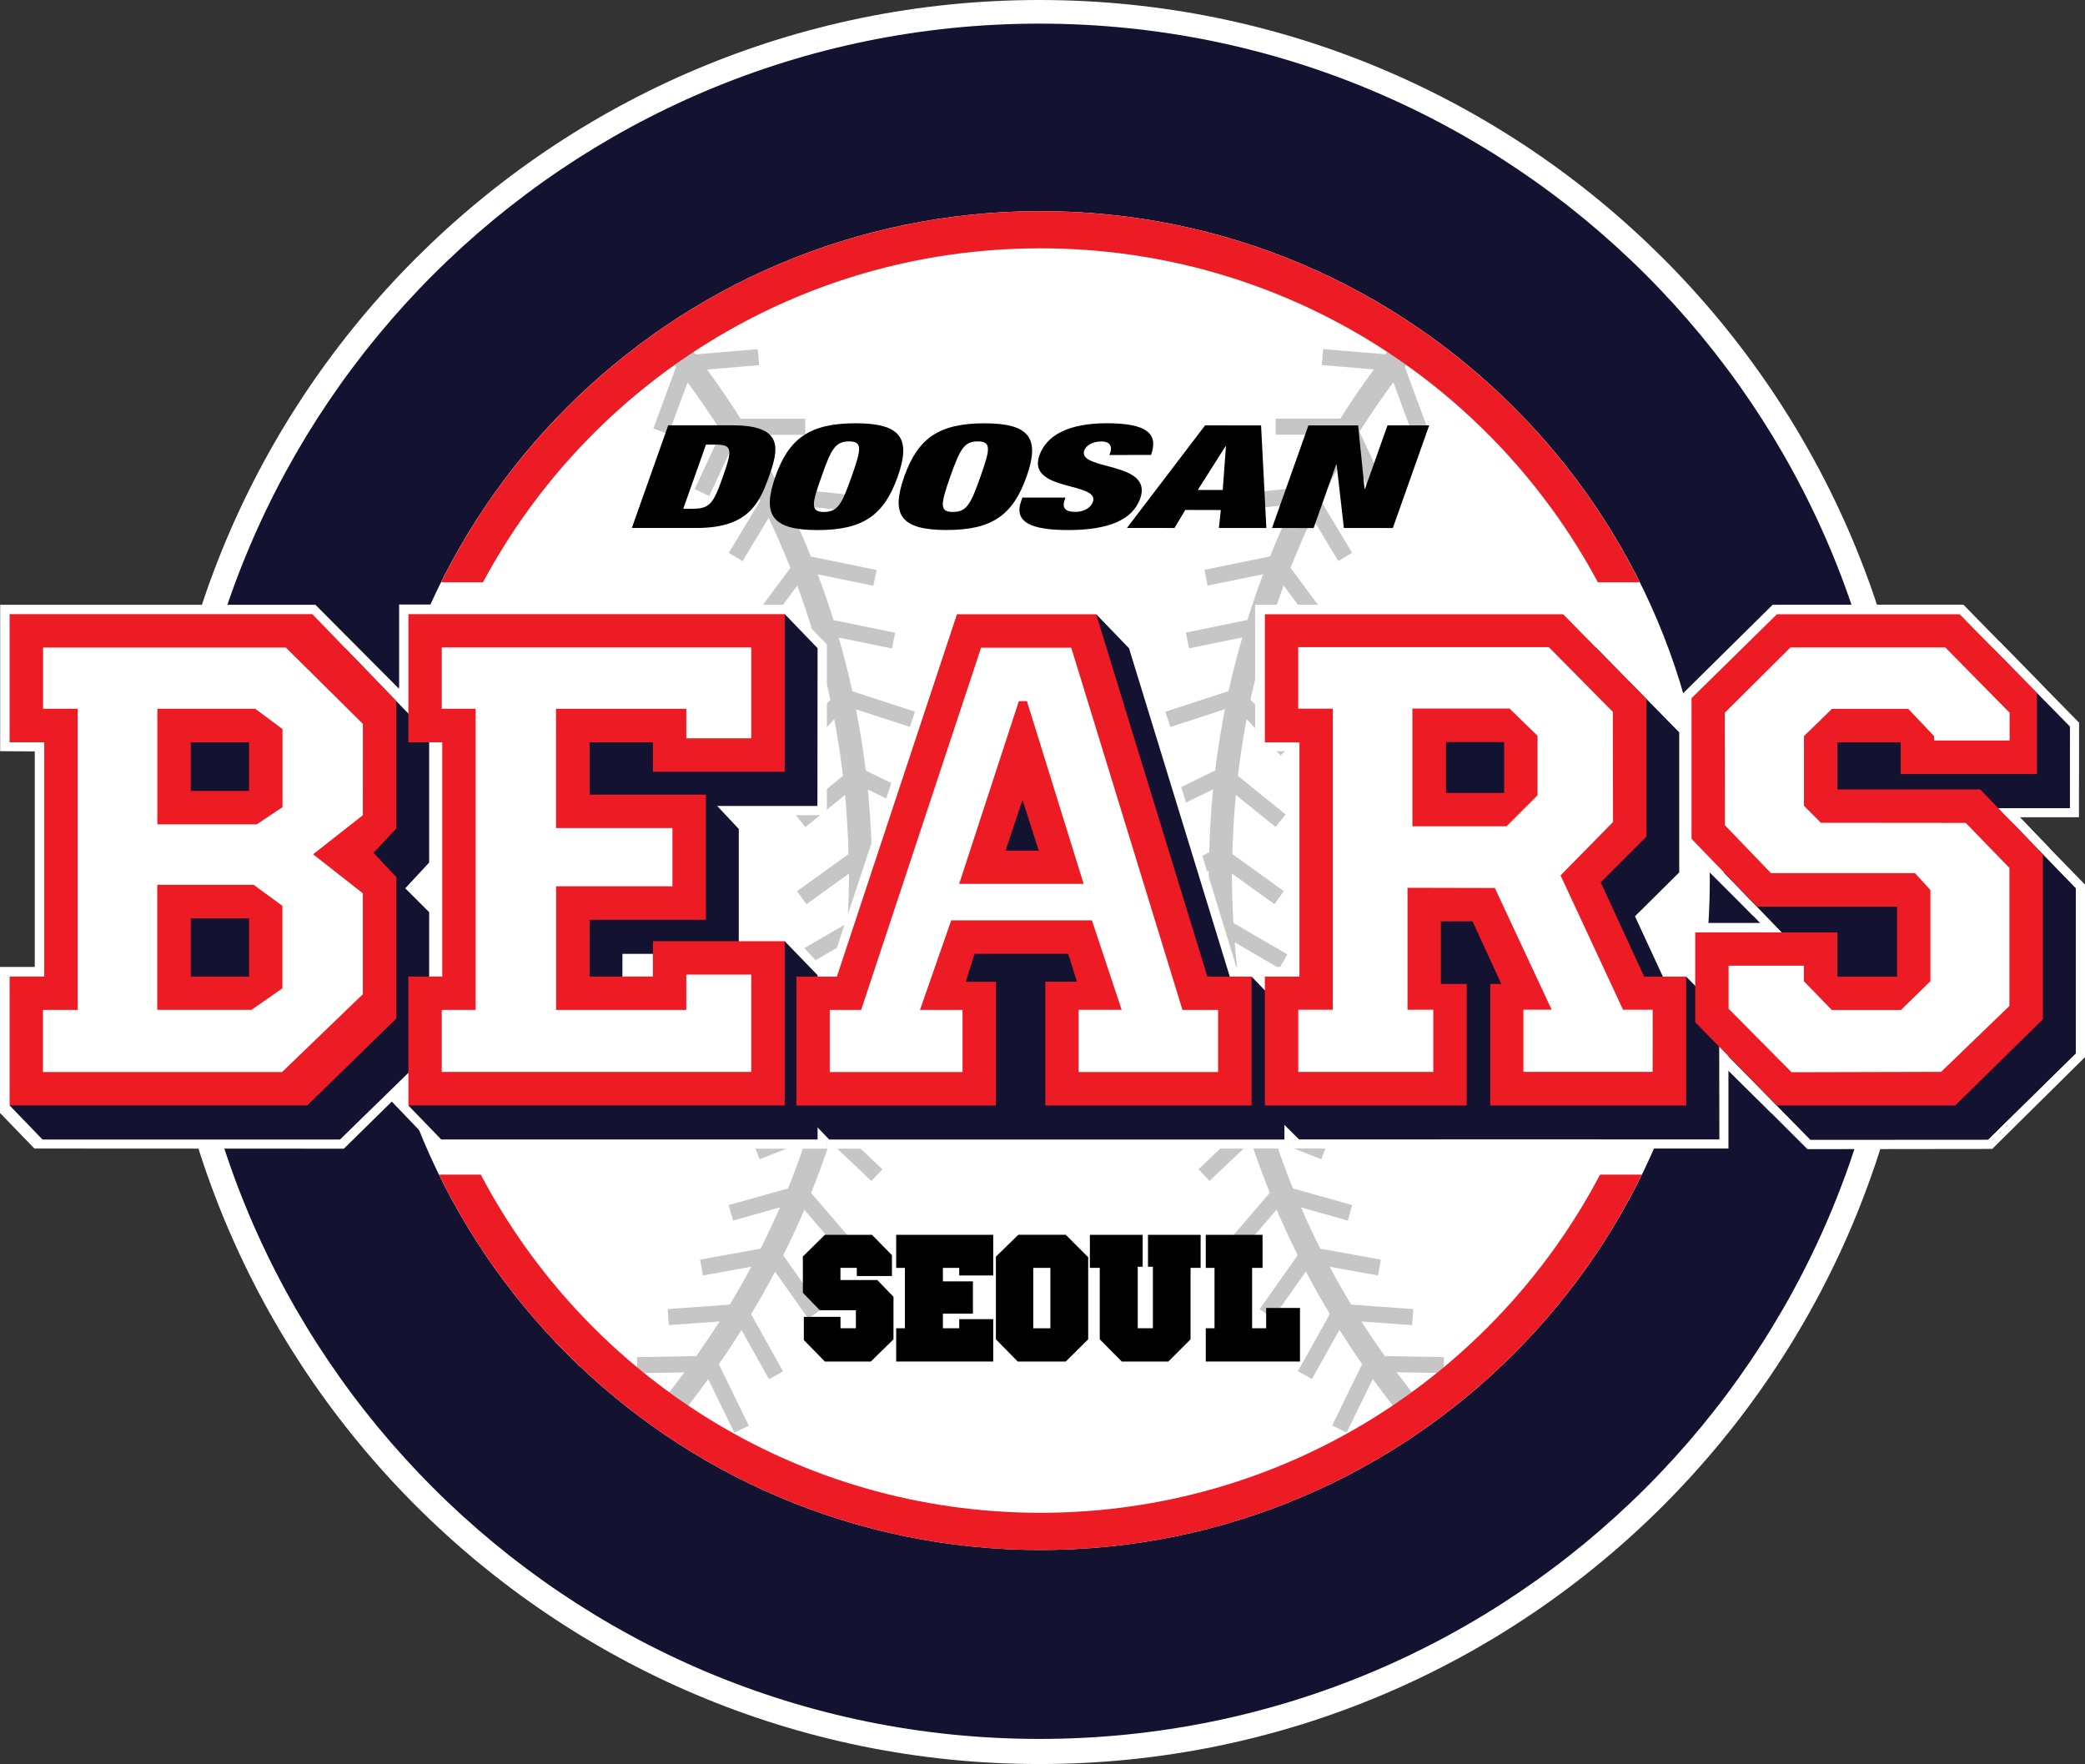 <svg xmlns="http://www.w3.org/2000/svg" width="355.117" height="300.437" version="1.1" viewBox="0 0 93.958 79.491" id="svg1522">
  <rect x="0" y="0" width="93.958" height="79.491" fill="#333333" stroke="none"/>
  <g>
    <path d="m 86.587,39.745 c 0,21.951 -17.794,39.745 -39.745,39.745 -21.951,0 -39.746,-17.795 -39.746,-39.745 C 7.096,17.794 24.891,0 46.841,0 68.792,0 86.587,17.794 86.587,39.745" fill="#FFFFFF" id="path94"></path>
    <path d="m 85.489,39.712 c 0,21.345 -17.303,38.647 -38.648,38.647 -21.344,0 -38.646,-17.302 -38.646,-38.647 0,-21.344 17.302,-38.647 38.646,-38.647 21.345,0 38.648,17.303 38.648,38.647" fill="#131230" id="path98"></path>
    <path d="m 77.05,39.679 c 0,16.66 -13.505,30.166 -30.165,30.166 -16.66,0 -30.165,-13.506 -30.165,-30.166 0,-16.66 13.505,-30.166 30.165,-30.166 16.66,0 30.165,13.505 30.165,30.166" fill="#FFFFFF" id="path102"></path>
    <path d="m 39.305,39.436 c 0,-0.065 -0.004,-0.128 -0.004,-0.193 l 2.164,1.208 0.353,-0.632 -2.535,-1.416 c -0.025,-0.951 -0.082,-1.894 -0.175,-2.827 l 2.284,1.116 0.319,-0.65 -2.697,-1.319 c -0.113,-0.931 -0.261,-1.85 -0.44,-2.759 l 2.461,0.802 0.224,-0.688 -2.849,-0.929 C 38.232,30.331 38.022,29.526 37.793,28.73 l 2.402,0.491 0.144,-0.71 -2.776,-0.567 c -0.217,-0.697 -0.456,-1.383 -0.711,-2.062 l 2.505,0.512 0.145,-0.71 -2.961,-0.605 c -0.319,-0.796 -0.665,-1.578 -1.035,-2.346 l 2.552,0.271 0.075,-0.721 -3.002,-0.318 c -0.411,-0.808 -0.853,-1.597 -1.318,-2.371 l 2.476,-7.06e-4 -3.53e-4,-0.725 -2.914,7.05e-4 C 32.897,18.11 32.39,17.372 31.862,16.651 l 2.346,-0.196 -0.061,-0.721 -2.798,0.233 c -0.242,-0.316 -0.484,-0.631 -0.735,-0.939 l -0.935,0.511 c 0.27,0.327 0.529,0.661 0.788,0.996 l -1.023,2.776 0.68,0.25 0.861,-2.334 c 0.532,0.726 1.044,1.467 1.525,2.231 l -1.206,2.583 0.657,0.307 1,-2.143 c 0.459,0.769 0.892,1.555 1.296,2.358 l -1.415,2.349 0.621,0.374 1.175,-1.951 c 0.351,0.739 0.675,1.492 0.978,2.257 l -1.635,2.203 0.583,0.431 1.363,-1.838 c 0.23,0.619 0.442,1.247 0.639,1.881 l -1.747,2.353 0.583,0.432 1.42,-1.915 c 0.224,0.789 0.424,1.587 0.597,2.396 l -1.883,2.014 0.53,0.495 1.529,-1.636 c 0.16,0.843 0.289,1.697 0.392,2.558 l -2.15,1.738 0.456,0.563 1.789,-1.445 c 0.084,0.879 0.133,1.768 0.155,2.664 l -2.32,1.672 0.425,0.588 1.915,-1.38 c 0,0.023 0.001,0.047 0.001,0.07 0,0.725 -0.028,1.443 -0.068,2.157 l -2.433,1.417 0.364,0.627 2.011,-1.171 c -0.056,0.704 -0.128,1.404 -0.223,2.096 l -2.576,1.318 0.331,0.646 2.108,-1.079 c -0.117,0.73 -0.249,1.455 -0.408,2.17 l -2.562,1.154 0.297,0.661 2.046,-0.921 c -0.169,0.68 -0.353,1.355 -0.558,2.02 l -2.621,1.032 0.265,0.674 2.065,-0.812 c -0.242,0.719 -0.503,1.43 -0.787,2.129 l -2.672,0.749 0.196,0.697 2.114,-0.593 c -0.274,0.629 -0.564,1.249 -0.87,1.86 l -2.73,0.493 0.129,0.715 2.181,-0.395 c -0.308,0.578 -0.633,1.146 -0.97,1.706 l -2.8,0.204 0.052,0.723 2.286,-0.165 c -0.337,0.53 -0.689,1.047 -1.051,1.559 l -2.67,0.047 0.013,0.725 2.125,-0.037 c -0.376,0.506 -0.761,1.004 -1.162,1.49 l 0.582,0.937 c 0.577,-0.686 1.123,-1.397 1.652,-2.123 l 1.178,2.415 0.651,-0.319 -1.349,-2.763 c 0.353,-0.507 0.692,-1.024 1.021,-1.549 l 1.239,2.22 0.633,-0.353 -1.438,-2.576 c 0.376,-0.629 0.738,-1.268 1.078,-1.919 l 1.495,2.117 0.592,-0.417 -1.719,-2.434 c 0.334,-0.675 0.656,-1.357 0.951,-2.053 l 1.696,1.974 0.55,-0.474 -1.94,-2.259 c 0.304,-0.76 0.589,-1.529 0.845,-2.312 l 1.869,1.775 0.499,-0.525 -2.13,-2.023 c 0.218,-0.718 0.417,-1.445 0.594,-2.18 l 1.947,1.679 0.473,-0.549 -2.236,-1.928 c 0.158,-0.726 0.292,-1.46 0.409,-2.2 l 1.948,1.517 0.446,-0.572 -2.265,-1.762 c 0.102,-0.749 0.174,-1.506 0.232,-2.267 l 2.064,1.434 0.413,-0.595 -2.42,-1.682 c 0.038,-0.706 0.064,-1.414 0.064,-2.129" fill="#C7C6C6" id="path106"></path>
    <path d="m 65.07,61.154 -2.669,-0.047 c -0.362,-0.512 -0.715,-1.029 -1.051,-1.559 l 2.286,0.166 0.051,-0.723 -2.799,-0.204 c -0.338,-0.56 -0.662,-1.127 -0.97,-1.706 l 2.18,0.394 0.129,-0.715 -2.729,-0.493 c -0.307,-0.61 -0.597,-1.23 -0.87,-1.859 l 2.113,0.592 0.195,-0.698 -2.671,-0.749 c -0.284,-0.699 -0.544,-1.41 -0.787,-2.129 l 2.063,0.812 0.266,-0.675 -2.621,-1.032 c -0.206,-0.666 -0.389,-1.34 -0.559,-2.021 l 2.045,0.921 0.298,-0.661 -2.56,-1.153 c -0.159,-0.715 -0.291,-1.44 -0.408,-2.17 l 2.106,1.078 0.331,-0.646 -2.575,-1.317 c -0.095,-0.693 -0.167,-1.393 -0.223,-2.097 l 2.01,1.171 0.364,-0.627 -2.432,-1.416 c -0.04,-0.715 -0.068,-1.433 -0.068,-2.158 0,-0.023 0.001,-0.046 0.001,-0.07 l 1.914,1.38 0.424,-0.588 -2.318,-1.671 c 0.022,-0.896 0.071,-1.785 0.155,-2.665 l 1.788,1.445 0.455,-0.563 -2.148,-1.737 c 0.103,-0.862 0.232,-1.716 0.392,-2.559 l 1.529,1.635 0.53,-0.495 -1.883,-2.014 c 0.173,-0.809 0.373,-1.607 0.597,-2.395 l 1.42,1.915 0.583,-0.433 -1.746,-2.353 c 0.197,-0.634 0.409,-1.261 0.638,-1.88 l 1.363,1.837 0.583,-0.431 -1.634,-2.203 c 0.303,-0.764 0.627,-1.517 0.978,-2.256 l 1.174,1.95 0.622,-0.374 -1.415,-2.348 c 0.404,-0.804 0.837,-1.59 1.297,-2.359 l 0.998,2.142 0.657,-0.307 -1.205,-2.582 c 0.48,-0.764 0.992,-1.505 1.525,-2.231 l 0.861,2.334 0.681,-0.25 -1.024,-2.775 c 0.259,-0.336 0.519,-0.671 0.788,-0.997 l -0.935,-0.511 c -0.252,0.308 -0.493,0.624 -0.735,0.939 l -2.798,-0.233 -0.061,0.721 2.347,0.196 c -0.528,0.721 -1.035,1.458 -1.513,2.215 l -2.914,-7.06e-4 -7.05e-4,0.725 2.477,7.05e-4 c -0.465,0.774 -0.907,1.563 -1.318,2.371 l -3.003,0.318 0.076,0.721 2.551,-0.271 c -0.369,0.769 -0.715,1.55 -1.034,2.346 l -2.961,0.605 0.145,0.71 2.504,-0.511 c -0.254,0.679 -0.494,1.365 -0.71,2.062 l -2.776,0.567 0.144,0.71 2.402,-0.491 c -0.229,0.796 -0.439,1.601 -0.618,2.418 l -2.849,0.93 0.224,0.688 2.462,-0.802 c -0.178,0.909 -0.326,1.828 -0.44,2.759 l -2.696,1.319 0.317,0.65 2.285,-1.117 c -0.093,0.933 -0.15,1.877 -0.175,2.828 l -2.536,1.416 0.353,0.632 2.164,-1.208 c -3.53e-4,0.065 -0.004,0.128 -0.004,0.193 0,0.715 0.026,1.425 0.064,2.13 l -2.42,1.681 0.413,0.595 2.064,-1.434 c 0.058,0.761 0.13,1.519 0.232,2.267 l -2.264,1.762 0.445,0.572 1.948,-1.517 c 0.117,0.741 0.251,1.475 0.41,2.201 l -2.236,1.928 0.473,0.548 1.947,-1.679 c 0.176,0.735 0.376,1.462 0.594,2.18 l -2.13,2.024 0.499,0.525 1.869,-1.774 c 0.256,0.782 0.542,1.552 0.845,2.311 l -1.94,2.259 0.55,0.473 1.696,-1.974 c 0.296,0.696 0.617,1.379 0.952,2.054 l -1.72,2.433 0.592,0.417 1.496,-2.117 c 0.341,0.652 0.703,1.29 1.079,1.92 l -1.438,2.575 0.633,0.353 1.239,-2.22 c 0.329,0.525 0.668,1.042 1.021,1.549 l -1.349,2.763 0.651,0.319 1.179,-2.414 c 0.528,0.725 1.075,1.437 1.652,2.122 l 0.583,-0.936 c -0.4,-0.486 -0.785,-0.985 -1.162,-1.49 l 2.124,0.038 z" fill="#C7C6C6" id="path110"></path>
    <path d="m 30.79,22.926 0.401,3.53e-4 c 0.777,-0.004 0.949,-0.193 1.385,-1.45 0.446,-1.246 0.418,-1.444 -0.361,-1.442 l -0.401,7.05e-4 z m -0.677,-3.762 2.917,0.002 c 2.326,0.003 2.051,1.101 1.622,2.309 -0.434,1.217 -0.943,2.316 -3.258,2.316 l -2.921,-7.05e-4 z" fill="#000000" id="path114"></path>
    <path d="m 37.133,23.07 c 0.617,-0.002 0.799,-0.338 1.243,-1.594 0.441,-1.245 0.498,-1.588 -0.115,-1.585 -0.617,0.001 -0.804,0.339 -1.24,1.585 -0.45,1.255 -0.504,1.591 0.113,1.594 m 1.416,-3.997 c 2.051,0.001 2.514,0.674 1.905,2.403 -0.615,1.736 -1.557,2.41 -3.611,2.41 -2.054,-0.002 -2.513,-0.676 -1.903,-2.41 0.61,-1.727 1.553,-2.4 3.609,-2.403" fill="#000000" id="path118"></path>
    <path d="m 42.942,23.068 c 0.612,0.004 0.8,-0.334 1.242,-1.592 0.441,-1.244 0.497,-1.584 -0.125,-1.586 -0.61,0.001 -0.791,0.339 -1.238,1.59 -0.438,1.255 -0.493,1.589 0.121,1.589 m 1.414,-3.994 c 2.052,0 2.517,0.675 1.905,2.402 -0.616,1.735 -1.553,2.408 -3.608,2.406 -2.055,0 -2.517,-0.672 -1.906,-2.406 0.616,-1.726 1.556,-2.399 3.609,-2.402" fill="#000000" id="path122"></path>
    <path d="m 49.991,20.503 0.044,-0.109 c 0.091,-0.275 -0.012,-0.501 -0.4,-0.502 -0.429,0.001 -0.696,0.202 -0.774,0.405 -0.317,0.918 3.12,0.472 2.522,2.163 -0.347,0.984 -1.464,1.424 -3.234,1.425 -1.666,0 -2.472,-0.343 -2.133,-1.304 l 0.056,-0.159 1.94,0.001 -0.035,0.108 c -0.141,0.394 0.078,0.536 0.472,0.534 0.407,0.006 0.711,-0.193 0.8,-0.447 0.329,-0.913 -2.991,-0.458 -2.409,-2.102 0.333,-0.927 1.342,-1.442 3.041,-1.444 1.752,0.004 2.344,0.436 1.989,1.428 z" fill="#000000" id="path126"></path>
    <path d="m 55.246,20.113 h -0.022 l -1.248,1.967 h 1.125 z m -0.94,-0.945 2.523,0.002 0.238,4.624 -2.138,-0.002 0.086,-0.809 -1.601,-0.004 -0.487,0.813 -2.142,-0.002 z" fill="#000000" id="path130"></path>
    <path d="m 58.963,19.169 2.24,0.001 0.288,2.85 0.024,3.53e-4 1.011,-2.854 h 1.879 l -1.639,4.628 -2.206,-0.003 -0.326,-2.853 -0.022,-0.003 -1.016,2.86 -1.874,-0.004 z" fill="#000000" id="path134"></path>
    <path d="m 40.264,58.434 v 1.917 l -1.019,1.002 h -2.072 l -0.949,-0.968 v -1.045 h 1.652 v 0.514 h 0.693 v -0.813 h -1.627 l -0.762,-0.787 v -1.635 l 0.992,-0.976 h 2.123 l 0.899,0.917 v 0.941 h -1.584 v -0.368 h -0.736 v 0.548 h 1.66 z" fill="#000000" id="path138"></path>
    <path d="m 39.767,58.639 -0.505,-0.505 h -1.695 l -0.197,-0.197 v -0.968 l 0.325,-0.316 h 1.078 l 0.3,0.316 v 0.086 h 0.694 v -0.213 l -0.694,-0.709 h -1.659 l -0.719,0.709 v 1.215 l 0.522,0.531 h 1.677 l 0.179,0.198 v 1.232 l -0.341,0.334 h -1.036 l -0.325,-0.334 v -0.24 h -0.676 v 0.351 l 0.719,0.727 h 1.591 l 0.762,-0.727 z" fill="#000000" id="path142"></path>
    <path d="m 44.758,55.643 v 1.832 h -1.531 v -0.342 h -0.737 v 0.608 h 1.353 v 1.454 h -1.353 v 0.659 h 0.737 v -0.41 h 1.531 v 1.909 h -4.373 v -1.499 h 0.394 v -2.721 h -0.394 v -1.49 z" fill="#000000" id="path146"></path>
    <path d="m 44.245,56.132 h -3.346 v 0.521 h 0.393 v 3.697 h -0.393 v 0.505 h 3.346 v -0.908 h -0.513 v 0.403 h -1.764 v -1.661 h 1.369 v -0.462 h -1.369 v -1.575 h 1.764 v 0.334 h 0.513 z" fill="#000000" id="path150"></path>
    <path d="m 49.038,56.654 v 3.697 l -1.01,1.002 h -2.165 l -0.984,-1.002 v -3.724 l 1.009,-0.985 h 2.14 z" fill="#000000" id="path154"></path>
    <path d="m 48.525,56.859 -0.728,-0.726 h -1.669 l -0.754,0.726 v 3.26 l 0.694,0.737 h 1.728 l 0.728,-0.711 z" fill="#000000" id="path158"></path>
    <path d="m 47.84,56.987 v 3.021 l -0.334,0.343 h -1.13 l -0.307,-0.343 v -3.021 l 0.341,-0.334 h 1.096 z" fill="#000000" id="path162"></path>
    <path d="m 47.334,57.133 h -0.771 v 2.722 h 0.771 z" fill="#FFFFFF" id="path164"></path>
    <path d="m 54.105,55.643 v 1.49 h -0.454 v 3.218 l -1.002,1.002 h -2.097 l -0.993,-1.002 v -3.218 h -0.445 v -1.49 h 2.379 v 1.439 h -0.222 v 2.772 h 0.683 v -2.772 h -0.221 v -1.439 z" fill="#000000" id="path168"></path>
    <path d="m 53.6,56.132 h -1.412 v 0.521 h 0.274 v 3.372 l -0.325,0.326 h -1.062 l -0.308,-0.326 v -3.372 h 0.273 v -0.521 h -1.413 v 0.521 h 0.446 v 3.483 l 0.693,0.719 h 1.66 l 0.719,-0.685 v -3.517 h 0.454 z" fill="#000000" id="path172"></path>
    <path d="m 56.895,55.643 v 1.49 h -0.47 v 2.721 h 0.633 v -0.915 h 1.524 v 2.414 h -4.245 v -1.499 h 0.394 v -2.721 h -0.394 v -1.49 z" fill="#000000" id="path176"></path>
    <path d="m 56.39,56.132 h -1.541 v 0.521 h 0.394 v 3.697 h -0.394 v 0.505 h 3.227 v -1.429 h -0.513 v 0.925 h -1.643 v -3.697 h 0.471 z" fill="#000000" id="path180"></path>
    <path d="m 46.886,11.19 c 10.873,0 20.321,6.093 25.122,15.05 h 1.885 C 68.949,16.327 58.715,9.515 46.886,9.515 c -11.83,0 -22.064,6.812 -27.007,16.725 h 1.885 C 26.565,17.283 36.011,11.19 46.886,11.19" fill="#ED1C24" id="path184"></path>
    <path d="m 46.886,68.169 c -10.951,0 -20.451,-6.18 -25.22,-15.239 H 19.784 c 4.907,10.016 15.197,16.915 27.102,16.915 11.904,0 22.195,-6.899 27.101,-16.915 H 72.105 c -4.769,9.059 -14.27,15.239 -25.22,15.239" fill="#ED1C24" id="path188"></path>
    <path d="m 18.008,31.064 v 6.211 l -1.035,1.145 1.035,1.104 v 6.547 l -4.225,4.103 H 0 v -6.602 h 1.566 v -9.711 l -1.559,-0.012 v -6.597 h 14.206 z" fill="#FFFFFF" id="path192"></path>
    <path d="m 35.583,27.251 v 7.494 h -6.69 v -1.289 h -2.143 v 1.655 h 5.226 v 6.324 h -5.226 v 1.829 h 2.143 v -1.282 h 6.654 l 0.036,7.866 H 17.865 V 43.368 h 1.413 v -9.929 h -1.292 v -6.199 z" fill="#FFFFFF" id="path196"></path>
    <path d="m 49.546,27.251 4.996,16.329 h 2.046 v 6.594 H 46.584 v -6.241 h 1.393 L 47.768,43.24 h -3.727 l -0.14,0.693 h 1.22 v 6.241 h -9.606 l 0.032,-8.192 1.781,1.89 5.495,-16.621 z" fill="#FFFFFF" id="path200"></path>
    <path d="m 76.206,43.58 v 6.594 H 66.556 V 44.007 H 66.882 L 65.998,41.917 h -0.941 v 2.09 h 1.324 v 6.167 h -9.999 v -6.598 h 1.743 v -9.725 h -1.56 v -6.604 h 14.025 l 3.867,3.944 -0.063,6.753 -1.847,1.882 1.673,3.753 z" fill="#FFFFFF" id="path204"></path>
    <path d="m 92.35,38.212 -0.077,7.917 -4.193,4.045 h -8.241 l -3.876,-3.826 -0.001,-4.759 h 7.039 v 2.033 h 2.02 V 41.253 h -6.036 l -3.171,-3.169 -0.025,-6.788 4.094,-4.044 8.594,-0.005 3.525,3.599 v 4.469 H 85.126 V 33.797 H 82.966 v 1.378 l 6.648,0.164 z" fill="#FFFFFF" id="path208"></path>
    <path d="m 19.803,33.2 v 5.9 l -0.034,1.211 0.034,1.039 -0.376,6.547 -3.931,3.865 -13.945,-0.007 -1.542,-1.594 3.396,-4.748 V 35.694 H 1.801 v -6.616 h 14.015 z" fill="#FFFFFF" id="path212"></path>
    <path d="m 37.262,29.037 v 7.698 h -6.689 v -1.244 h -2.143 v 0.944 h 5.276 v 7.035 h -5.276 v 1.829 h 2.143 V 43.783 l 6.689,0.055 -0.008,7.924 H 19.69 l -2.07,-2.16 3.337,-4.199 v -9.93 h -1.411 l 15.998,-8.196 z" fill="#FFFFFF" id="path216"></path>
    <path d="m 51.258,29.018 5.052,16.5 h 2.046 v 6.237 l -13.92,0.007 v -6.005 h 5.309 L 49.537,45.065 h -3.728 l -0.14,0.693 h 1.22 v 6.005 H 37.254 V 45.518 h 1.905 L 49.546,27.251 Z" fill="#FFFFFF" id="path220"></path>
    <path d="m 77.89,45.608 v 6.147 H 66.281 l 2.068,-5.833 h 0.327 L 67.793,43.831 H 66.852 v 2.091 h 1.325 v 5.833 h -9.999 v -6.147 h 1.707 v -9.894 h -1.603 v -6.53 h 14.202 l 3.595,3.649 0.017,6.639 -1.914,1.904 1.821,3.962 z" fill="#FFFFFF" id="path224"></path>
    <path d="m 93.958,39.863 v 7.772 l -4.181,4.138 -8.326,0.01 -3.611,-3.604 -0.153,-4.649 h 7.108 v 1.917 h 2.021 v -2.37 l -6.051,0.014 -3.06,-3.169 -0.218,-6.905 4.063,-3.995 8.562,-0.105 3.58,3.649 -0.006,4.26 h -6.766 v -1.205 h -2.16 v 1.378 h 6.411 z" fill="#FFFFFF" id="path228"></path>
    <path d="m 93.555,40.028 v 7.435 l -3.95,3.883 h -8.033 l -3.683,-3.751 V 43.545 H 84.295 v 1.991 h 2.688 V 42.384 H 80.677 L 77.723,39.331 v -6.339 l 3.85,-3.784 h 8.231 l 3.485,3.551 v 3.651 H 87.149 V 34.982 H 84.295 v 2.124 h 6.439 z" fill="#FFFFFF" id="path232"></path>
    <path d="m 19.339,33.125 v 5.742 l -1.076,1.161 1.076,1.075 v 6.327 l -4.016,3.918 H 1.914 l -1.478,-1.532 3.039,-4.277 V 34.983 l 0.185,-0.095 -1.746,-5.68 h 13.641 z" fill="#131230" id="path236"></path>
    <path d="M 0.836,49.67 3.634,45.699 V 34.619 H 2.045 v -5.296 l 13.204,0.034 3.894,3.834 v 5.563 l -1.209,1.285 1.205,1.192 v 2.909 l -0.221,-0.036 -0.09,3.535 -3.51,3.393 -13.152,0.002 z" fill="#131230" id="path240"></path>
    <path d="m 17.859,31.591 v 5.742 l -1.028,1.096 1.028,1.094 v 6.374 l -4.016,3.917 H 0.433 v -5.809 H 1.993 V 33.45 H 0.433 V 27.675 h 13.642 z" fill="#ED1C24" id="path244"></path>
    <path d="M 16.352,32.62 12.88,29.179 H 1.941 v 2.759 H 3.498 V 45.508 H 1.937 v 2.798 h 10.776 l 3.638,-3.505 v -4.547 l -2.243,-1.759 2.243,-1.759 z" fill="#FFFFFF" id="path248"></path>
    <path d="m 11.502,31.938 1.228,0.915 v 3.518 l -1.161,0.776 H 7.091 v -5.209 z" fill="#ED1C24" id="path252"></path>
    <path d="m 11.432,39.872 1.294,0.947 v 3.717 l -1.393,0.969 H 7.087 V 39.872 Z" fill="#ED1C24" id="path256"></path>
    <path d="M 11.221,33.45 H 8.598 v 2.19 h 2.623 z" fill="#131230" id="path258"></path>
    <path d="M 11.221,41.384 H 8.598 v 2.621 h 2.623 z" fill="#131230" id="path260"></path>
    <path d="m 36.843,29.208 -0.007,7.109 h -5.973 l 0.039,-1.334 h -2.853 l 2.324,-0.736 2.919,3.107 v 5.628 h -5.243 v 2.555 h 2.853 l 4.46,-3.125 1.481,1.532 v 7.403 H 19.883 l -1.481,-1.533 3.631,-1.444 -0.624,-13.387 0.903,0.287 13.052,-7.597 z" fill="#131230" id="path264"></path>
    <path d="m 31.682,36.091 1.295,1.386 v 5.196 h -5.225 v 3.17 h 3.414 l 4.181,-3.001 1.185,1.22 v 6.973 H 20.006 l -1.348,-1.396 3.031,-3.83 V 34.729 h -1.508 l 14.974,-6.813 1.375,1.428 3.52e-4,6.659 h -4.854 z" fill="#131230" id="path268"></path>
    <path d="m 35.362,27.675 v 7.102 h -5.94 v -1.328 h -2.855 v 2.358 h 5.244 v 5.641 h -5.244 v 2.556 h 2.855 v -1.593 h 5.94 v 7.402 H 18.402 v -5.809 h 1.527 V 33.45 h -1.527 v -5.775 z" fill="#ED1C24" id="path272"></path>
    <path d="m 33.855,29.175 h -13.948 v 2.763 h 1.528 v 13.57 h -1.528 v 2.794 h 13.948 v -4.385 h -2.928 v 1.592 h -5.867 v -5.57 h 5.243 v -2.625 h -5.247 v -5.374 h 5.871 v 1.329 h 2.928 z" fill="#FFFFFF" id="path276"></path>
    <path d="m 50.324,40.356 h -6.546 v 7.456 h 6.546 z" fill="#FFFFFF" id="path278"></path>
    <path d="m 70.461,40.356 h -6.546 v 7.456 h 6.546 z" fill="#FFFFFF" id="path280"></path>
    <path d="m 88.09,41.122 h -6.546 v 7.456 h 6.546 z" fill="#FFFFFF" id="path282"></path>
    <path d="m 70.443,40.356 h -6.546 v 7.456 h 6.546 z" fill="#FFFFFF" id="path284"></path>
    <path d="m 88.073,41.122 h -6.546 v 7.456 h 6.546 z" fill="#FFFFFF" id="path286"></path>
    <path d="m 50.878,29.211 4.76,15.51 0.762,-0.715 1.481,1.534 v 5.809 H 48.587 L 47.191,49.835 50.015,45.772 49.617,44.512 h -4.216 l -0.398,1.26 h 1.36 l 2.57,5.577 H 37.368 l -1.481,-1.533 3.306,-4.276 10.205,-17.862 z" fill="#131230" id="path290"></path>
    <path d="m 50.6,29.378 5.04,16.436 0.627,-1.493 1.302,1.354 v 5.358 h -10.033 l -1.46,-2.871 4.464,-2.125 -0.632,-1.864 h -4.803 l -0.562,1.864 h 1.468 l 2.568,4.996 H 37.496 l -1.354,-1.409 3.447,-3.743 9.723,-17.84 z" fill="#131230" id="path294"></path>
    <path d="m 50.326,40.358 h -6.546 v 7.457 h 6.546 z" fill="#131230" id="path296"></path>
    <path d="m 49.398,27.678 5.011,16.329 h 1.991 v 5.809 h -9.294 v -5.577 h 1.427 L 48.136,42.98 H 43.919 l -0.398,1.26 h 1.361 v 5.577 h -8.994 v -5.809 h 1.825 l 5.411,-16.329 z" fill="#ED1C24" id="path300"></path>
    <path d="M 48.275,29.187 H 44.21 l -5.402,16.321 h -1.416 v 2.8 h 5.983 v -2.8 h -1.917 l 1.407,-4.035 h 6.342 l 1.34,4.031 h -1.939 v 2.804 h 6.284 v -2.8 h -1.606 z" fill="#FFFFFF" id="path304"></path>
    <path d="m 46.277,31.594 2.556,8.235 h -5.609 l 2.689,-8.235 z" fill="#ED1C24" id="path308"></path>
    <path d="m 46.078,36.041 -0.762,2.291 h 1.493 z" fill="#131230" id="path312"></path>
    <path d="m 75.759,44.33 1.503,1.506 v 5.216 h -8.362 l -2.757,-3.028 3.488,-1.863 -1.567,-3.379 h -1.917 v 3.379 h 1.185 l 2.105,4.891 H 58.742 l -1.494,-1.527 3.117,-3.678 V 34.767 H 58.742 V 29.455 l 13.038,0.074 3.6,3.649 v 5.945 l -2.09,2.136 1.772,3.56 z" fill="#FFFFFF" id="path316"></path>
    <path d="m 70.465,40.358 h -6.546 v 7.457 h 6.546 z" fill="#FFFFFF" id="path318"></path>
    <path d="m 88.094,41.125 h -6.546 v 7.456 h 6.546 z" fill="#FFFFFF" id="path320"></path>
    <path d="m 75.983,44.006 1.488,1.508 0.01,5.831 -8.84,-0.004 -2.928,-3.127 3.427,-2.291 -1.295,-2.821 H 66.419 v 2.821 h 1.16 l 2.106,5.418 -11.144,0.004 -1.538,-1.528 3.042,-4.226 V 35.038 l -0.673,-0.132 -0.887,-5.643 13.435,-0.08 3.751,3.816 0.001,6.314 -1.994,1.977 1.609,3.475 z" fill="#131230" id="path324"></path>
    <path d="m 93.54,40.031 v 7.435 l -3.95,3.884 -8.007,0.005 -3.683,-3.752 -0.027,-4.053 h 6.406 v 1.992 h 2.689 v -3.154 h -6.307 l -2.955,-3.052 v -6.339 l 3.851,-3.784 h 8.231 l 3.485,3.551 v 3.651 h -6.139 v -1.427 h -2.854 v 2.123 h 6.439 z" fill="#131230" id="path328"></path>
    <path d="m 93.54,40.031 v 7.435 l -3.95,3.884 -8.007,0.005 -3.683,-3.752 -0.027,-4.053 h 6.406 v 1.992 h 2.689 v -3.154 h -6.307 l -2.955,-3.052 v -6.339 l 3.851,-3.784 8.233,-0.021 3.484,3.54 -0.002,3.682 H 87.134 V 34.986 h -2.854 l -0.787,1.338 H 89.932 Z" fill="#131230" id="path332"></path>
    <path d="m 75.732,44.254 1.411,1.463 0.023,5.317 -8.323,7.1e-4 -2.767,-3.001 3.489,-1.863 -1.568,-3.379 h -1.917 v 3.379 h 1.186 l 2.114,4.865 -10.751,0.004 -1.53,-1.517 3.197,-3.664 V 34.778 h -1.622 v -5.312 l 13.03,0.023 3.601,3.649 0.007,6.028 -2.053,2.064 1.678,3.647 c 0.053,0.055 0.795,-0.623 0.795,-0.623" fill="#131230" id="path336"></path>
    <path d="m 93.228,40.152 -0.001,7.189 -3.756,3.694 -7.755,0.004 -3.576,-3.626 0.028,-3.555 h 5.874 v 1.951 h 3.241 v -3.729 h -6.515 l -2.762,-2.856 v -6.078 l 3.76,-3.693 7.831,-0.022 3.372,3.443 -0.005,3.226 h -5.507 v -1.405 h -3.484 v 2.682 l 6.512,-0.065 z" fill="#131230" id="path340"></path>
    <path d="m 70.446,40.358 h -6.545 v 7.457 h 6.545 z" fill="#131230" id="path342"></path>
    <path d="m 88.075,41.125 h -6.548 v 7.456 h 6.548 z" fill="#131230" id="path344"></path>
    <path d="m 89.259,30.255 h -6.545 v 7.457 h 6.545 z" fill="#131230" id="path346"></path>
    <path d="m 75.985,44.007 v 5.809 h -8.829 v -5.477 h 0.498 l -1.295,-2.822 h -1.427 v 2.822 h 1.163 v 5.477 H 57 v -5.809 h 1.559 V 33.453 H 57 v -5.775 h 13.441 l 3.752,3.816 v 6.207 l -2.058,2.058 1.957,4.248 z" fill="#ED1C24" id="path350"></path>
    <path d="M 74.476,45.5 H 73.14 L 70.325,39.447 72.689,37.04 72.682,32.079 69.795,29.162 H 58.502 v 2.772 h 1.56 v 13.566 h -1.557 v 2.801 h 6.085 v -2.801 h -1.162 v -5.495 l 3.936,0.009 2.56,5.485 h -1.273 v 2.801 h 5.823 z" fill="#FFFFFF" id="path354"></path>
    <path d="m 69.287,33.156 v 2.682 l -1.395,1.394 h -4.244 v -5.304 h 4.377 z" fill="#ED1C24" id="path358"></path>
    <path d="m 67.783,33.439 h -2.621 v 2.291 h 2.621 z" fill="#131230" id="path360"></path>
    <path d="m 92.059,38.498 v 7.434 l -3.95,3.884 h -8.033 l -3.683,-3.751 v -4.049 h 6.405 v 1.991 h 2.688 V 40.854 H 79.181 L 76.227,37.8 v -6.339 l 3.85,-3.783 h 8.232 l 3.485,3.551 v 3.65 h -6.141 v -1.427 h -2.854 v 2.123 h 6.44 z" fill="#ED1C24" id="path364"></path>
    <path d="m 90.552,39.112 -1.966,-2.03 -6.53,-0.006 -0.763,-0.765 v -3.14 l 1.261,-1.227 h 3.441 l 1.162,1.227 v 0.199 h 3.404 l -0.001,-1.254 -2.897,-2.941 h -6.979 l -2.956,2.941 0.004,5.072 2.074,2.156 h 6.489 l 0.697,0.763 v 4.11 l -1.328,1.294 h -3.114 l -1.261,-1.294 V 43.517 H 77.897 v 1.936 l 2.836,2.863 6.742,-0.017 3.077,-2.968 z" fill="#FFFFFF" id="path368"></path>
  </g>
</svg>